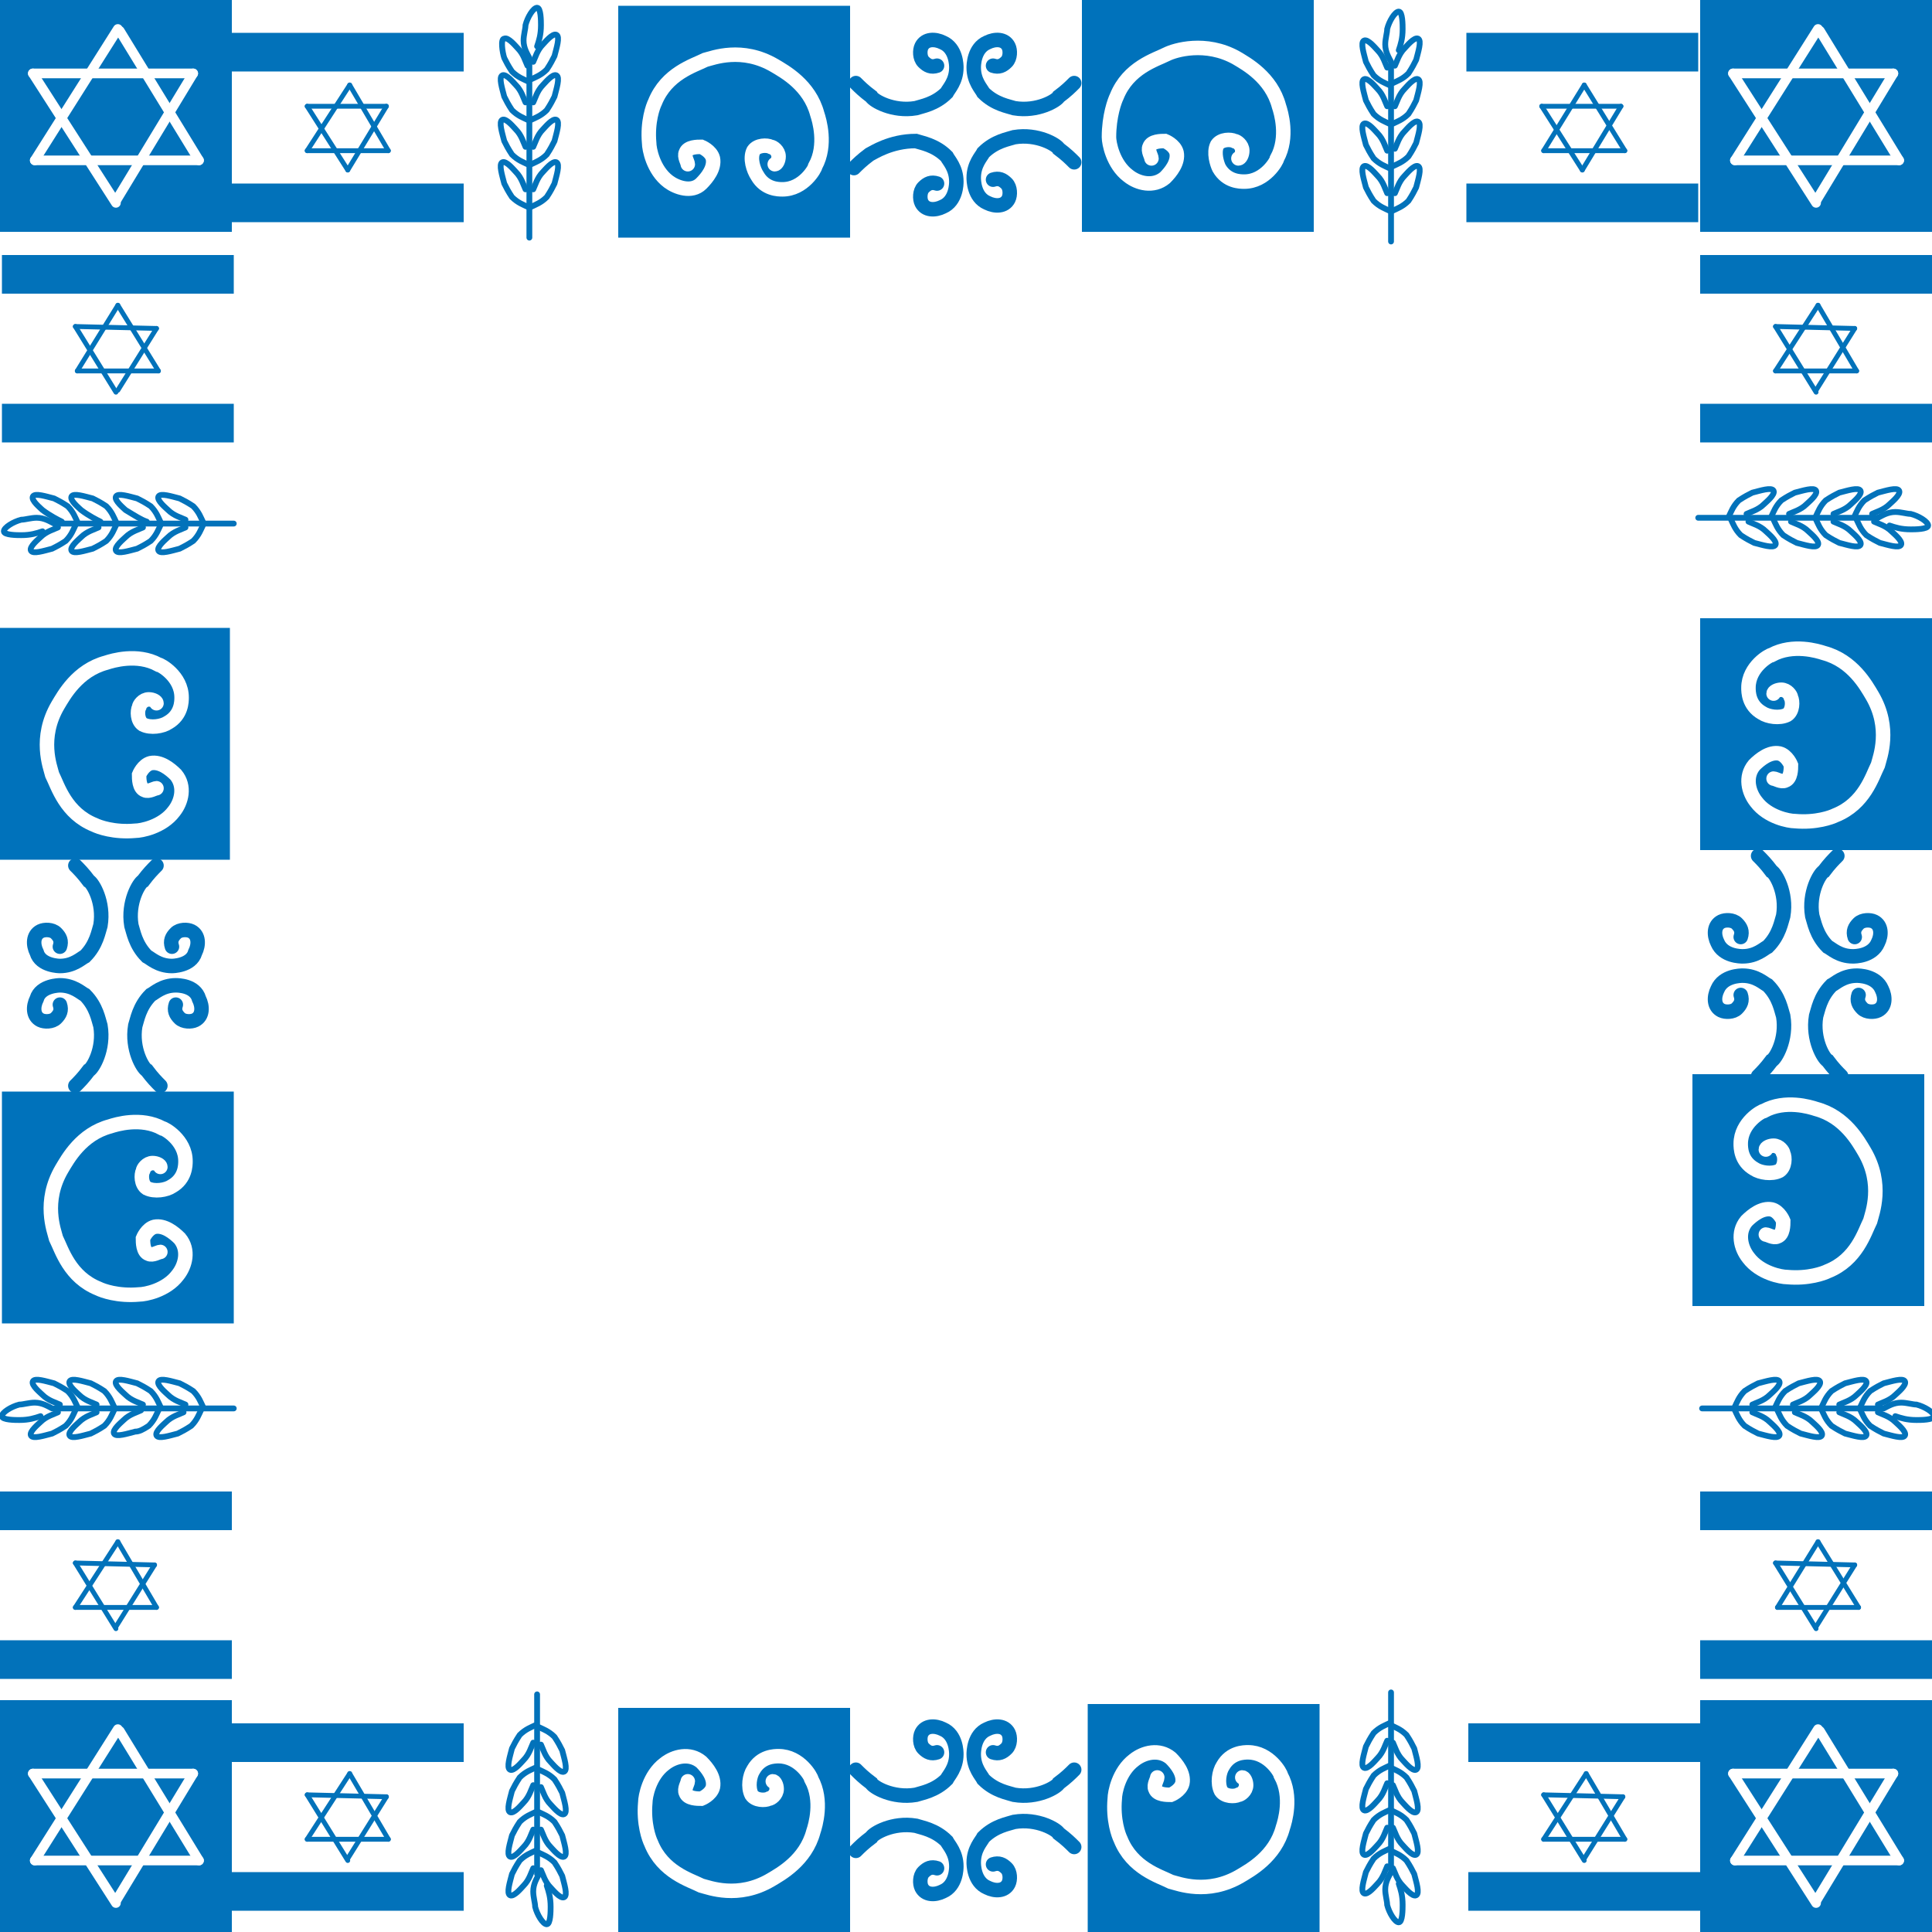 <?xml version="1.0" encoding="utf-8"?>
<!-- Generator: Adobe Illustrator 25.2.3, SVG Export Plug-In . SVG Version: 6.00 Build 0)  -->
<svg version="1.1" xmlns="http://www.w3.org/2000/svg" xmlns:xlink="http://www.w3.org/1999/xlink" x="0px" y="0px"
	 viewBox="0 0 100 100" style="enable-background:new 0 0 100 100;" xml:space="preserve">
<style type="text/css">
	.st0{fill:#FFFFFF;}
	.st1{fill:#0272BA;}
	.st2{fill:#FFFFFF;stroke:#FFFFFF;stroke-width:0.5;stroke-linecap:round;stroke-miterlimit:10;}
	.st3{fill:none;stroke:#0272BA;stroke-width:0.25;stroke-linecap:round;stroke-miterlimit:10;}
	.st4{fill:none;stroke:#0272BA;stroke-width:0.3;stroke-linecap:round;stroke-miterlimit:10;}
	.st5{fill:#0072BB;}
	.st6{fill:none;stroke:#FFFFFF;stroke-width:0.75;stroke-linecap:round;stroke-miterlimit:10;}
	.st7{fill:none;stroke:#0072BB;stroke-width:0.75;stroke-linecap:round;stroke-miterlimit:10;}
</style>
<g id="Layer_2">
	<rect class="st0" width="100" height="100"/>
</g>
<g id="Laag_1">
	<g>
		<rect y="88" class="st1" width="12" height="12"/>
		<g>
			<line class="st2" x1="6.2" y1="89.6" x2="10.3" y2="96.3"/>
			<line class="st2" x1="1.8" y1="96.3" x2="6.1" y2="89.5"/>
			<line class="st2" x1="1.8" y1="96.3" x2="10.3" y2="96.3"/>
			<line class="st2" x1="6" y1="98.4" x2="10" y2="91.8"/>
			<line class="st2" x1="1.7" y1="91.8" x2="6" y2="98.5"/>
			<line class="st2" x1="1.7" y1="91.8" x2="10" y2="91.8"/>
		</g>
	</g>
	<g>
		<rect x="88" class="st1" width="12" height="12"/>
		<g>
			<line class="st2" x1="94.2" y1="1.6" x2="98.3" y2="8.3"/>
			<line class="st2" x1="89.8" y1="8.3" x2="94.1" y2="1.5"/>
			<line class="st2" x1="89.8" y1="8.3" x2="98.3" y2="8.3"/>
			<line class="st2" x1="94" y1="10.4" x2="98" y2="3.8"/>
			<line class="st2" x1="89.7" y1="3.8" x2="94" y2="10.5"/>
			<line class="st2" x1="89.7" y1="3.8" x2="98" y2="3.8"/>
		</g>
	</g>
	<g>
		<rect class="st1" width="12" height="12"/>
		<g>
			<line class="st2" x1="6.2" y1="1.6" x2="10.3" y2="8.3"/>
			<line class="st2" x1="1.8" y1="8.3" x2="6.1" y2="1.5"/>
			<line class="st2" x1="1.8" y1="8.3" x2="10.3" y2="8.3"/>
			<line class="st2" x1="6" y1="10.4" x2="10" y2="3.8"/>
			<line class="st2" x1="1.7" y1="3.8" x2="6" y2="10.5"/>
			<line class="st2" x1="1.7" y1="3.8" x2="10" y2="3.8"/>
		</g>
	</g>
	<g>
		<rect x="88" y="88" class="st1" width="12" height="12"/>
		<g>
			<line class="st2" x1="94.2" y1="89.6" x2="98.3" y2="96.3"/>
			<line class="st2" x1="89.8" y1="96.3" x2="94.1" y2="89.5"/>
			<line class="st2" x1="89.8" y1="96.3" x2="98.3" y2="96.3"/>
			<line class="st2" x1="94" y1="98.4" x2="98" y2="91.8"/>
			<line class="st2" x1="89.7" y1="91.8" x2="94" y2="98.5"/>
			<line class="st2" x1="89.7" y1="91.8" x2="98" y2="91.8"/>
		</g>
	</g>
	<g>
		<rect x="88" y="76" class="st0" width="12" height="12"/>
		<rect x="88" y="84.9" class="st1" width="12" height="2"/>
		<rect x="88" y="77.2" class="st1" width="12" height="2"/>
		<g>
			<line class="st3" x1="94.1" y1="79.8" x2="96.2" y2="83.2"/>
			<line class="st3" x1="92" y1="83.2" x2="94.1" y2="79.8"/>
			<line class="st3" x1="92" y1="83.2" x2="96.2" y2="83.2"/>
			<line class="st3" x1="94" y1="84.2" x2="96" y2="81"/>
			<line class="st3" x1="91.9" y1="80.9" x2="94" y2="84.3"/>
			<line class="st3" x1="91.9" y1="80.9" x2="96" y2="81"/>
		</g>
	</g>
	<g>
		<rect x="76" y="88" class="st0" width="12" height="12"/>
		<rect x="76" y="96.9" class="st1" width="12" height="2"/>
		<rect x="76" y="89.2" class="st1" width="12" height="2"/>
		<g>
			<line class="st3" x1="82.1" y1="91.8" x2="84.1" y2="95.2"/>
			<line class="st3" x1="79.9" y1="95.2" x2="82.1" y2="91.8"/>
			<line class="st3" x1="79.9" y1="95.2" x2="84.1" y2="95.2"/>
			<line class="st3" x1="82" y1="96.2" x2="84" y2="93"/>
			<line class="st3" x1="79.9" y1="92.9" x2="82" y2="96.3"/>
			<line class="st3" x1="79.9" y1="92.9" x2="84" y2="93"/>
		</g>
	</g>
	<g>
		<rect x="12" y="88" class="st0" width="12" height="12"/>
		<rect x="12" y="96.9" class="st1" width="12" height="2"/>
		<rect x="12" y="89.2" class="st1" width="12" height="2"/>
		<g>
			<line class="st3" x1="18.1" y1="91.8" x2="20.1" y2="95.2"/>
			<line class="st3" x1="15.9" y1="95.2" x2="18.1" y2="91.8"/>
			<line class="st3" x1="15.9" y1="95.2" x2="20.1" y2="95.2"/>
			<line class="st3" x1="18" y1="96.2" x2="20" y2="93"/>
			<line class="st3" x1="15.9" y1="92.9" x2="18" y2="96.3"/>
			<line class="st3" x1="15.9" y1="92.9" x2="20" y2="93"/>
		</g>
	</g>
	<g>
		<rect y="76" class="st0" width="12" height="12"/>
		<rect y="84.9" class="st1" width="12" height="2"/>
		<rect y="77.2" class="st1" width="12" height="2"/>
		<g>
			<line class="st3" x1="6.1" y1="79.8" x2="8.1" y2="83.2"/>
			<line class="st3" x1="3.9" y1="83.2" x2="6.1" y2="79.8"/>
			<line class="st3" x1="3.9" y1="83.2" x2="8.1" y2="83.2"/>
			<line class="st3" x1="6" y1="84.2" x2="8" y2="81"/>
			<line class="st3" x1="3.9" y1="80.9" x2="6" y2="84.3"/>
			<line class="st3" x1="3.9" y1="80.9" x2="8" y2="81"/>
		</g>
	</g>
	<g>
		<rect x="0.1" y="12" class="st0" width="12" height="12"/>
		<rect x="0.1" y="20.9" class="st1" width="12" height="2"/>
		<rect x="0.1" y="13.2" class="st1" width="12" height="2"/>
		<g>
			<line class="st3" x1="6.1" y1="15.8" x2="8.2" y2="19.2"/>
			<line class="st3" x1="4" y1="19.2" x2="6.1" y2="15.8"/>
			<line class="st3" x1="4" y1="19.2" x2="8.2" y2="19.2"/>
			<line class="st3" x1="6.1" y1="20.2" x2="8.1" y2="17"/>
			<line class="st3" x1="3.9" y1="16.9" x2="6" y2="20.3"/>
			<line class="st3" x1="3.9" y1="16.9" x2="8.1" y2="17"/>
		</g>
	</g>
	<g>
		<rect x="88" y="12" class="st0" width="12" height="12"/>
		<rect x="88" y="20.9" class="st1" width="12" height="2"/>
		<rect x="88" y="13.2" class="st1" width="12" height="2"/>
		<g>
			<line class="st3" x1="94.1" y1="15.8" x2="96.1" y2="19.2"/>
			<line class="st3" x1="91.9" y1="19.2" x2="94.1" y2="15.8"/>
			<line class="st3" x1="91.9" y1="19.2" x2="96.1" y2="19.2"/>
			<line class="st3" x1="94" y1="20.2" x2="96" y2="17"/>
			<line class="st3" x1="91.9" y1="16.9" x2="94" y2="20.3"/>
			<line class="st3" x1="91.9" y1="16.9" x2="96" y2="17"/>
		</g>
	</g>
	<g>
		<rect x="12" y="0.6" class="st0" width="12" height="12"/>
		<rect x="12" y="9.5" class="st1" width="12" height="2"/>
		<rect x="12" y="1.7" class="st1" width="12" height="2"/>
		<g>
			<line class="st3" x1="18.1" y1="4.4" x2="20.1" y2="7.8"/>
			<line class="st3" x1="15.9" y1="7.8" x2="18.1" y2="4.4"/>
			<line class="st3" x1="15.9" y1="7.8" x2="20.1" y2="7.8"/>
			<line class="st3" x1="18" y1="8.8" x2="20" y2="5.5"/>
			<line class="st3" x1="15.9" y1="5.5" x2="18" y2="8.8"/>
			<line class="st3" x1="15.9" y1="5.5" x2="20" y2="5.5"/>
		</g>
	</g>
	<g>
		<rect x="75.9" y="0.6" class="st0" width="12" height="12"/>
		<rect x="75.9" y="9.5" class="st1" width="12" height="2"/>
		<rect x="75.9" y="1.7" class="st1" width="12" height="2"/>
		<g>
			<line class="st3" x1="82" y1="4.4" x2="84.1" y2="7.8"/>
			<line class="st3" x1="79.9" y1="7.8" x2="82" y2="4.4"/>
			<line class="st3" x1="79.9" y1="7.8" x2="84.1" y2="7.8"/>
			<line class="st3" x1="81.9" y1="8.8" x2="83.9" y2="5.5"/>
			<line class="st3" x1="79.8" y1="5.5" x2="81.9" y2="8.8"/>
			<line class="st3" x1="79.8" y1="5.5" x2="83.9" y2="5.5"/>
		</g>
	</g>
	<g>
		<line class="st4" x1="12.1" y1="27.1" x2="2.9" y2="27.1"/>
		<path class="st4" d="M6,27c-0.1-0.2-0.2-0.5-0.5-0.8C5.2,26,5,25.9,4.8,25.8c-0.4-0.1-1-0.3-1.1-0.1c-0.1,0.2,0.4,0.6,0.5,0.7
			C4.6,26.7,5,26.9,5.2,27"/>
		<path class="st4" d="M8.3,27c-0.1-0.2-0.2-0.5-0.5-0.8c-0.3-0.2-0.5-0.3-0.7-0.4c-0.4-0.1-1-0.3-1.1-0.1c-0.1,0.2,0.4,0.6,0.5,0.7
			C7,26.7,7.3,26.9,7.6,27"/>
		<path class="st4" d="M10.5,27c-0.1-0.2-0.2-0.5-0.5-0.8c-0.3-0.2-0.5-0.3-0.7-0.4c-0.4-0.1-1-0.3-1.1-0.1
			c-0.1,0.2,0.4,0.6,0.5,0.7c0.3,0.3,0.7,0.4,0.9,0.5"/>
		<path class="st4" d="M4,27c-0.1-0.2-0.2-0.5-0.5-0.8C3.2,26,3,25.9,2.8,25.8c-0.4-0.1-1-0.3-1.1-0.1c-0.1,0.2,0.4,0.6,0.5,0.7
			C2.6,26.7,3,26.9,3.2,27"/>
		<path class="st4" d="M10.5,27.2c-0.1,0.2-0.2,0.5-0.5,0.8c-0.3,0.2-0.5,0.3-0.7,0.4c-0.4,0.1-1,0.3-1.1,0.1
			c-0.1-0.2,0.4-0.6,0.5-0.7c0.3-0.3,0.7-0.4,0.9-0.5"/>
		<path class="st4" d="M8.3,27.2c-0.1,0.2-0.2,0.5-0.5,0.8c-0.3,0.2-0.5,0.3-0.7,0.4c-0.4,0.1-1,0.3-1.1,0.1
			c-0.1-0.2,0.4-0.6,0.5-0.7c0.3-0.3,0.7-0.4,0.9-0.5"/>
		<path class="st4" d="M6,27.2c-0.1,0.2-0.2,0.5-0.5,0.8c-0.3,0.2-0.5,0.3-0.7,0.4c-0.4,0.1-1,0.3-1.1,0.1c-0.1-0.2,0.4-0.6,0.5-0.7
			c0.3-0.3,0.7-0.4,0.9-0.5"/>
		<path class="st4" d="M3.9,27.2c-0.1,0.2-0.2,0.5-0.5,0.8c-0.3,0.2-0.5,0.3-0.7,0.4c-0.4,0.1-1,0.3-1.1,0.1
			c-0.1-0.2,0.4-0.6,0.5-0.7c0.3-0.3,0.7-0.4,0.9-0.5"/>
		<path class="st4" d="M2.8,27.1c-0.2-0.1-0.5-0.3-0.9-0.3c-0.3,0-0.6,0.1-0.8,0.1c-0.4,0.1-0.9,0.4-0.9,0.6c0,0.2,0.7,0.2,0.9,0.2
			c0.5,0,0.8-0.1,1.1-0.2"/>
	</g>
	<g>
		<line class="st4" x1="27.4" y1="12.3" x2="27.4" y2="3.1"/>
		<path class="st4" d="M27.3,6.2c-0.2-0.1-0.5-0.2-0.8-0.5c-0.2-0.3-0.3-0.5-0.4-0.7c-0.1-0.4-0.3-1-0.1-1.1
			c0.2-0.1,0.6,0.4,0.7,0.5c0.3,0.3,0.4,0.7,0.5,0.9"/>
		<path class="st4" d="M27.3,8.5c-0.2-0.1-0.5-0.2-0.8-0.5c-0.2-0.3-0.3-0.5-0.4-0.7c-0.1-0.4-0.3-1-0.1-1.1
			c0.2-0.1,0.6,0.4,0.7,0.5c0.3,0.3,0.4,0.7,0.5,0.9"/>
		<path class="st4" d="M27.3,10.7c-0.2-0.1-0.5-0.2-0.8-0.5c-0.2-0.3-0.3-0.5-0.4-0.7c-0.1-0.4-0.3-1-0.1-1.1
			c0.2-0.1,0.6,0.4,0.7,0.5c0.3,0.3,0.4,0.7,0.5,0.9"/>
		<path class="st4" d="M27.3,4.2c-0.2-0.1-0.5-0.2-0.8-0.5c-0.2-0.3-0.3-0.5-0.4-0.7C26,2.7,25.9,2,26.1,2c0.2-0.1,0.6,0.4,0.7,0.5
			c0.3,0.3,0.4,0.7,0.5,0.9"/>
		<path class="st4" d="M27.5,10.7c0.2-0.1,0.5-0.2,0.8-0.5c0.2-0.3,0.3-0.5,0.4-0.7c0.1-0.4,0.3-1,0.1-1.1c-0.2-0.1-0.6,0.4-0.7,0.5
			c-0.3,0.3-0.4,0.7-0.5,0.9"/>
		<path class="st4" d="M27.5,8.5C27.7,8.4,28,8.3,28.3,8c0.2-0.3,0.3-0.5,0.4-0.7c0.1-0.4,0.3-1,0.1-1.1c-0.2-0.1-0.6,0.4-0.7,0.5
			c-0.3,0.3-0.4,0.7-0.5,0.9"/>
		<path class="st4" d="M27.5,6.2C27.7,6.1,28,6,28.3,5.7c0.2-0.3,0.3-0.5,0.4-0.7c0.1-0.4,0.3-1,0.1-1.1c-0.2-0.1-0.6,0.4-0.7,0.5
			c-0.3,0.3-0.4,0.7-0.5,0.9"/>
		<path class="st4" d="M27.5,4.1c0.2-0.1,0.5-0.2,0.8-0.5c0.2-0.3,0.3-0.5,0.4-0.7c0.1-0.4,0.3-1,0.1-1.1c-0.2-0.1-0.6,0.4-0.7,0.5
			c-0.3,0.3-0.4,0.7-0.5,0.9"/>
		<path class="st4" d="M27.4,3c-0.1-0.2-0.3-0.5-0.3-0.9c0-0.3,0.1-0.6,0.1-0.8c0.1-0.4,0.4-0.9,0.6-0.9c0.2,0,0.2,0.7,0.2,0.9
			c0,0.5-0.1,0.8-0.2,1.1"/>
	</g>
	<g>
		<line class="st4" x1="27.8" y1="87.7" x2="27.8" y2="97"/>
		<path class="st4" d="M27.7,93.8c-0.2,0.1-0.5,0.2-0.8,0.5c-0.2,0.3-0.3,0.5-0.4,0.7c-0.1,0.4-0.3,1-0.1,1.1
			c0.2,0.1,0.6-0.4,0.7-0.5c0.3-0.3,0.4-0.7,0.5-0.9"/>
		<path class="st4" d="M27.7,91.5c-0.2,0.1-0.5,0.2-0.8,0.5c-0.2,0.3-0.3,0.5-0.4,0.7c-0.1,0.4-0.3,1-0.1,1.1
			c0.2,0.1,0.6-0.4,0.7-0.5c0.3-0.3,0.4-0.7,0.5-0.9"/>
		<path class="st4" d="M27.7,89.3c-0.2,0.1-0.5,0.2-0.8,0.5c-0.2,0.3-0.3,0.5-0.4,0.7c-0.1,0.4-0.3,1-0.1,1.1
			c0.2,0.1,0.6-0.4,0.7-0.5c0.3-0.3,0.4-0.7,0.5-0.9"/>
		<path class="st4" d="M27.7,95.8c-0.2,0.1-0.5,0.2-0.8,0.5c-0.2,0.3-0.3,0.5-0.4,0.7c-0.1,0.4-0.3,1-0.1,1.1
			c0.2,0.1,0.6-0.4,0.7-0.5c0.3-0.3,0.4-0.7,0.5-0.9"/>
		<path class="st4" d="M27.9,89.4c0.2,0.1,0.5,0.2,0.8,0.5c0.2,0.3,0.3,0.5,0.4,0.7c0.1,0.4,0.3,1,0.1,1.1c-0.2,0.1-0.6-0.4-0.7-0.5
			c-0.3-0.3-0.4-0.7-0.5-0.9"/>
		<path class="st4" d="M27.9,91.6c0.2,0.1,0.5,0.2,0.8,0.5c0.2,0.3,0.3,0.5,0.4,0.7c0.1,0.4,0.3,1,0.1,1.1c-0.2,0.1-0.6-0.4-0.7-0.5
			c-0.3-0.3-0.4-0.7-0.5-0.9"/>
		<path class="st4" d="M27.9,93.8c0.2,0.1,0.5,0.2,0.8,0.5c0.2,0.3,0.3,0.5,0.4,0.7c0.1,0.4,0.3,1,0.1,1.1c-0.2,0.1-0.6-0.4-0.7-0.5
			c-0.3-0.3-0.4-0.7-0.5-0.9"/>
		<path class="st4" d="M27.9,95.9c0.2,0.1,0.5,0.2,0.8,0.5c0.2,0.3,0.3,0.5,0.4,0.7c0.1,0.4,0.3,1,0.1,1.1c-0.2,0.1-0.6-0.4-0.7-0.5
			c-0.3-0.3-0.4-0.7-0.5-0.9"/>
		<path class="st4" d="M27.9,97c-0.1,0.2-0.3,0.5-0.3,0.9c0,0.3,0.1,0.6,0.1,0.8c0.1,0.4,0.4,0.9,0.6,0.9c0.2,0,0.2-0.7,0.2-0.9
			c0-0.5-0.1-0.8-0.2-1.1"/>
	</g>
	<g>
		<line class="st4" x1="72" y1="87.6" x2="72" y2="96.8"/>
		<path class="st4" d="M71.9,93.7c-0.2,0.1-0.5,0.2-0.8,0.5c-0.2,0.3-0.3,0.5-0.4,0.7c-0.1,0.4-0.3,1-0.1,1.1
			c0.2,0.1,0.6-0.4,0.7-0.5c0.3-0.3,0.4-0.7,0.5-0.9"/>
		<path class="st4" d="M71.9,91.4c-0.2,0.1-0.5,0.2-0.8,0.5c-0.2,0.3-0.3,0.5-0.4,0.7c-0.1,0.4-0.3,1-0.1,1.1
			c0.2,0.1,0.6-0.4,0.7-0.5c0.3-0.3,0.4-0.7,0.5-0.9"/>
		<path class="st4" d="M71.9,89.2c-0.2,0.1-0.5,0.2-0.8,0.5c-0.2,0.3-0.3,0.5-0.4,0.7c-0.1,0.4-0.3,1-0.1,1.1
			c0.2,0.1,0.6-0.4,0.7-0.5c0.3-0.3,0.4-0.7,0.5-0.9"/>
		<path class="st4" d="M71.9,95.7c-0.2,0.1-0.5,0.2-0.8,0.5c-0.2,0.3-0.3,0.5-0.4,0.7c-0.1,0.4-0.3,1-0.1,1.1
			c0.2,0.1,0.6-0.4,0.7-0.5c0.3-0.3,0.4-0.7,0.5-0.9"/>
		<path class="st4" d="M72,89.3c0.2,0.1,0.5,0.2,0.8,0.5c0.2,0.3,0.3,0.5,0.4,0.7c0.1,0.4,0.3,1,0.1,1.1c-0.2,0.1-0.6-0.4-0.7-0.5
			c-0.3-0.3-0.4-0.7-0.5-0.9"/>
		<path class="st4" d="M72,91.5c0.2,0.1,0.5,0.2,0.8,0.5c0.2,0.3,0.3,0.5,0.4,0.7c0.1,0.4,0.3,1,0.1,1.1c-0.2,0.1-0.6-0.4-0.7-0.5
			c-0.3-0.3-0.4-0.7-0.5-0.9"/>
		<path class="st4" d="M72,93.7c0.2,0.1,0.5,0.2,0.8,0.5c0.2,0.3,0.3,0.5,0.4,0.7c0.1,0.4,0.3,1,0.1,1.1c-0.2,0.1-0.6-0.4-0.7-0.5
			c-0.3-0.3-0.4-0.7-0.5-0.9"/>
		<path class="st4" d="M72,95.8c0.2,0.1,0.5,0.2,0.8,0.5c0.2,0.3,0.3,0.5,0.4,0.7c0.1,0.4,0.3,1,0.1,1.1c-0.2,0.1-0.6-0.4-0.7-0.5
			c-0.3-0.3-0.4-0.7-0.5-0.9"/>
		<path class="st4" d="M72,96.9c-0.1,0.2-0.3,0.5-0.3,0.9c0,0.3,0.1,0.6,0.1,0.8c0.1,0.4,0.4,0.9,0.6,0.9c0.2,0,0.2-0.7,0.2-0.9
			c0-0.5-0.1-0.8-0.2-1.1"/>
	</g>
	<g>
		<line class="st4" x1="72" y1="12.5" x2="72" y2="3.3"/>
		<path class="st4" d="M71.9,6.4c-0.2-0.1-0.5-0.2-0.8-0.5c-0.2-0.3-0.3-0.5-0.4-0.7c-0.1-0.4-0.3-1-0.1-1.1
			c0.2-0.1,0.6,0.4,0.7,0.5c0.3,0.3,0.4,0.7,0.5,0.9"/>
		<path class="st4" d="M71.9,8.7c-0.2-0.1-0.5-0.2-0.8-0.5c-0.2-0.3-0.3-0.5-0.4-0.7c-0.1-0.4-0.3-1-0.1-1.1
			c0.2-0.1,0.6,0.4,0.7,0.5c0.3,0.3,0.4,0.7,0.5,0.9"/>
		<path class="st4" d="M71.9,10.9c-0.2-0.1-0.5-0.2-0.8-0.5c-0.2-0.3-0.3-0.5-0.4-0.7c-0.1-0.4-0.3-1-0.1-1.1
			c0.2-0.1,0.6,0.4,0.7,0.5c0.3,0.3,0.4,0.7,0.5,0.9"/>
		<path class="st4" d="M71.9,4.4c-0.2-0.1-0.5-0.2-0.8-0.5c-0.2-0.3-0.3-0.5-0.4-0.7c-0.1-0.4-0.3-1-0.1-1.1
			c0.2-0.1,0.6,0.4,0.7,0.5c0.3,0.3,0.4,0.7,0.5,0.9"/>
		<path class="st4" d="M72.1,10.9c0.2-0.1,0.5-0.2,0.8-0.5c0.2-0.3,0.3-0.5,0.4-0.7c0.1-0.4,0.3-1,0.1-1.1c-0.2-0.1-0.6,0.4-0.7,0.5
			c-0.3,0.3-0.4,0.7-0.5,0.9"/>
		<path class="st4" d="M72.1,8.6c0.2-0.1,0.5-0.2,0.8-0.5c0.2-0.3,0.3-0.5,0.4-0.7c0.1-0.4,0.3-1,0.1-1.1c-0.2-0.1-0.6,0.4-0.7,0.5
			c-0.3,0.3-0.4,0.7-0.5,0.9"/>
		<path class="st4" d="M72.1,6.4c0.2-0.1,0.5-0.2,0.8-0.5c0.2-0.3,0.3-0.5,0.4-0.7c0.1-0.4,0.3-1,0.1-1.1c-0.2-0.1-0.6,0.4-0.7,0.5
			c-0.3,0.3-0.4,0.7-0.5,0.9"/>
		<path class="st4" d="M72.1,4.3c0.2-0.1,0.5-0.2,0.8-0.5c0.2-0.3,0.3-0.5,0.4-0.7c0.1-0.4,0.3-1,0.1-1.1c-0.2-0.1-0.6,0.4-0.7,0.5
			c-0.3,0.3-0.4,0.7-0.5,0.9"/>
		<path class="st4" d="M72,3.2c-0.1-0.2-0.3-0.5-0.3-0.9c0-0.3,0.1-0.6,0.1-0.8c0.1-0.4,0.4-0.9,0.6-0.9c0.2,0,0.2,0.7,0.2,0.9
			c0,0.5-0.1,0.8-0.2,1.1"/>
	</g>
	<g>
		<line class="st4" x1="12.1" y1="72.9" x2="2.8" y2="72.9"/>
		<path class="st4" d="M5.9,72.8c-0.1-0.2-0.2-0.5-0.5-0.8c-0.3-0.2-0.5-0.3-0.7-0.4c-0.4-0.1-1-0.3-1.1-0.1
			c-0.1,0.2,0.4,0.6,0.5,0.7c0.3,0.3,0.7,0.4,0.9,0.5"/>
		<path class="st4" d="M8.3,72.8c-0.1-0.2-0.2-0.5-0.5-0.8c-0.3-0.2-0.5-0.3-0.7-0.4c-0.4-0.1-1-0.3-1.1-0.1
			c-0.1,0.2,0.4,0.6,0.5,0.7c0.3,0.3,0.7,0.4,0.9,0.5"/>
		<path class="st4" d="M10.5,72.8c-0.1-0.2-0.2-0.5-0.5-0.8c-0.3-0.2-0.5-0.3-0.7-0.4c-0.4-0.1-1-0.3-1.1-0.1
			c-0.1,0.2,0.4,0.6,0.5,0.7c0.3,0.3,0.7,0.4,0.9,0.5"/>
		<path class="st4" d="M4,72.8c-0.1-0.2-0.2-0.5-0.5-0.8c-0.3-0.2-0.5-0.3-0.7-0.4c-0.4-0.1-1-0.3-1.1-0.1c-0.1,0.2,0.4,0.6,0.5,0.7
			c0.3,0.3,0.7,0.4,0.9,0.5"/>
		<path class="st4" d="M10.4,73c-0.1,0.2-0.2,0.5-0.5,0.8c-0.3,0.2-0.5,0.3-0.7,0.4c-0.4,0.1-1,0.3-1.1,0.1
			c-0.1-0.2,0.4-0.6,0.5-0.7c0.3-0.3,0.7-0.4,0.9-0.5"/>
		<path class="st4" d="M8.2,73c-0.1,0.2-0.2,0.5-0.5,0.8C7.4,74,7.2,74.1,7,74.1c-0.4,0.1-1,0.3-1.1,0.1c-0.1-0.2,0.4-0.6,0.5-0.7
			c0.3-0.3,0.7-0.4,0.9-0.5"/>
		<path class="st4" d="M5.9,73c-0.1,0.2-0.2,0.5-0.5,0.8c-0.3,0.2-0.5,0.3-0.7,0.4c-0.4,0.1-1,0.3-1.1,0.1c-0.1-0.2,0.4-0.6,0.5-0.7
			c0.3-0.3,0.7-0.4,0.9-0.5"/>
		<path class="st4" d="M3.9,73c-0.1,0.2-0.2,0.5-0.5,0.8c-0.3,0.2-0.5,0.3-0.7,0.4c-0.4,0.1-1,0.3-1.1,0.1c-0.1-0.2,0.4-0.6,0.5-0.7
			c0.3-0.3,0.7-0.4,0.9-0.5"/>
		<path class="st4" d="M2.7,72.9c-0.2-0.1-0.5-0.3-0.9-0.3c-0.3,0-0.6,0.1-0.8,0.1c-0.4,0.1-0.9,0.4-0.9,0.6c0,0.2,0.7,0.2,0.9,0.2
			c0.5,0,0.8-0.1,1.1-0.2"/>
	</g>
	<g>
		<line class="st4" x1="87.9" y1="26.8" x2="97.2" y2="26.8"/>
		<path class="st4" d="M94,26.7c0.1-0.2,0.2-0.5,0.5-0.8c0.3-0.2,0.5-0.3,0.7-0.4c0.4-0.1,1-0.3,1.1-0.1c0.1,0.2-0.4,0.6-0.5,0.7
			c-0.3,0.3-0.7,0.4-0.9,0.5"/>
		<path class="st4" d="M91.7,26.7c0.1-0.2,0.2-0.5,0.5-0.8c0.3-0.2,0.5-0.3,0.7-0.4c0.4-0.1,1-0.3,1.1-0.1c0.1,0.2-0.4,0.6-0.5,0.7
			c-0.3,0.3-0.7,0.4-0.9,0.5"/>
		<path class="st4" d="M89.5,26.7c0.1-0.2,0.2-0.5,0.5-0.8c0.3-0.2,0.5-0.3,0.7-0.4c0.4-0.1,1-0.3,1.1-0.1c0.1,0.2-0.4,0.6-0.5,0.7
			c-0.3,0.3-0.7,0.4-0.9,0.5"/>
		<path class="st4" d="M96,26.7c0.1-0.2,0.2-0.5,0.5-0.8c0.3-0.2,0.5-0.3,0.7-0.4c0.4-0.1,1-0.3,1.1-0.1c0.1,0.2-0.4,0.6-0.5,0.7
			c-0.3,0.3-0.7,0.4-0.9,0.5"/>
		<path class="st4" d="M89.6,26.9c0.1,0.2,0.2,0.5,0.5,0.8c0.3,0.2,0.5,0.3,0.7,0.4c0.4,0.1,1,0.3,1.1,0.1c0.1-0.2-0.4-0.6-0.5-0.7
			c-0.3-0.3-0.7-0.4-0.9-0.5"/>
		<path class="st4" d="M91.8,26.9c0.1,0.2,0.2,0.5,0.5,0.8c0.3,0.2,0.5,0.3,0.7,0.4c0.4,0.1,1,0.3,1.1,0.1c0.1-0.2-0.4-0.6-0.5-0.7
			c-0.3-0.3-0.7-0.4-0.9-0.5"/>
		<path class="st4" d="M94,26.9c0.1,0.2,0.2,0.5,0.5,0.8c0.3,0.2,0.5,0.3,0.7,0.4c0.4,0.1,1,0.3,1.1,0.1c0.1-0.2-0.4-0.6-0.5-0.7
			c-0.3-0.3-0.7-0.4-0.9-0.5"/>
		<path class="st4" d="M96.1,26.9c0.1,0.2,0.2,0.5,0.5,0.8c0.3,0.2,0.5,0.3,0.7,0.4c0.4,0.1,1,0.3,1.1,0.1c0.1-0.2-0.4-0.6-0.5-0.7
			c-0.3-0.3-0.7-0.4-0.9-0.5"/>
		<path class="st4" d="M97.2,26.8c0.2-0.1,0.5-0.3,0.9-0.3c0.3,0,0.6,0.1,0.8,0.1c0.4,0.1,0.9,0.4,0.9,0.6c0,0.2-0.7,0.2-0.9,0.2
			c-0.5,0-0.8-0.1-1.1-0.2"/>
	</g>
	<g>
		<line class="st4" x1="88.1" y1="72.9" x2="97.4" y2="72.9"/>
		<path class="st4" d="M94.3,72.8c0.1-0.2,0.2-0.5,0.5-0.8c0.3-0.2,0.5-0.3,0.7-0.4c0.4-0.1,1-0.3,1.1-0.1c0.1,0.2-0.4,0.6-0.5,0.7
			c-0.3,0.3-0.7,0.4-0.9,0.5"/>
		<path class="st4" d="M91.9,72.8c0.1-0.2,0.2-0.5,0.5-0.8c0.3-0.2,0.5-0.3,0.7-0.4c0.4-0.1,1-0.3,1.1-0.1c0.1,0.2-0.4,0.6-0.5,0.7
			c-0.3,0.3-0.7,0.4-0.9,0.5"/>
		<path class="st4" d="M89.8,72.8c0.1-0.2,0.2-0.5,0.5-0.8c0.3-0.2,0.5-0.3,0.7-0.4c0.4-0.1,1-0.3,1.1-0.1c0.1,0.2-0.4,0.6-0.5,0.7
			c-0.3,0.3-0.7,0.4-0.9,0.5"/>
		<path class="st4" d="M96.3,72.8c0.1-0.2,0.2-0.5,0.5-0.8c0.3-0.2,0.5-0.3,0.7-0.4c0.4-0.1,1-0.3,1.1-0.1c0.1,0.2-0.4,0.6-0.5,0.7
			c-0.3,0.3-0.7,0.4-0.9,0.5"/>
		<path class="st4" d="M89.8,73c0.1,0.2,0.2,0.5,0.5,0.8c0.3,0.2,0.5,0.3,0.7,0.4c0.4,0.1,1,0.3,1.1,0.1c0.1-0.2-0.4-0.6-0.5-0.7
			c-0.3-0.3-0.7-0.4-0.9-0.5"/>
		<path class="st4" d="M92,73c0.1,0.2,0.2,0.5,0.5,0.8c0.3,0.2,0.5,0.3,0.7,0.4c0.4,0.1,1,0.3,1.1,0.1c0.1-0.2-0.4-0.6-0.5-0.7
			c-0.3-0.3-0.7-0.4-0.9-0.5"/>
		<path class="st4" d="M94.3,73c0.1,0.2,0.2,0.5,0.5,0.8c0.3,0.2,0.5,0.3,0.7,0.4c0.4,0.1,1,0.3,1.1,0.1c0.1-0.2-0.4-0.6-0.5-0.7
			c-0.3-0.3-0.7-0.4-0.9-0.5"/>
		<path class="st4" d="M96.3,73c0.1,0.2,0.2,0.5,0.5,0.8c0.3,0.2,0.5,0.3,0.7,0.4c0.4,0.1,1,0.3,1.1,0.1c0.1-0.2-0.4-0.6-0.5-0.7
			c-0.3-0.3-0.7-0.4-0.9-0.5"/>
		<path class="st4" d="M97.5,72.9c0.2-0.1,0.5-0.3,0.9-0.3c0.3,0,0.6,0.1,0.8,0.1c0.4,0.1,0.9,0.4,0.9,0.6c0,0.2-0.7,0.2-0.9,0.2
			c-0.5,0-0.8-0.1-1.1-0.2"/>
	</g>
	<g>
		<rect x="32" y="0.3" class="st5" width="12" height="12"/>
		<path class="st6" d="M35.6,8.5c0-0.1-0.2-0.4-0.1-0.6c0.1-0.3,0.6-0.3,0.8-0.3c0,0,0.5,0.2,0.6,0.6c0.1,0.5-0.3,1-0.6,1.3
			C35.8,10,35,9.7,34.6,9.4c-0.8-0.6-1-1.7-1-2c-0.1-1.1,0.2-1.9,0.3-2.1c0.6-1.5,2-1.9,2.6-2.2c0.4-0.1,1.9-0.7,3.6,0.3
			c0.5,0.3,1.8,1,2.2,2.5c0.1,0.3,0.5,1.6-0.1,2.7c0,0.1-0.6,1.2-1.7,1.2c-0.2,0-0.9,0-1.3-0.7C39,8.8,38.8,8.2,39,7.8
			c0.2-0.3,0.7-0.3,0.9-0.2c0.1,0,0.4,0.2,0.4,0.5c0,0.2-0.1,0.4-0.2,0.4"/>
	</g>
	<g>
		<rect x="56" class="st5" width="12" height="12"/>
		<path class="st6" d="M59.6,8.2c0-0.1-0.2-0.4-0.1-0.6c0.1-0.3,0.6-0.3,0.8-0.3c0,0,0.5,0.2,0.6,0.6c0.1,0.5-0.3,1-0.6,1.3
			c-0.6,0.5-1.4,0.3-1.9-0.1c-0.8-0.6-1-1.7-1-2C57.4,6,57.7,5.2,57.8,5c0.6-1.5,2-1.9,2.6-2.2C60.8,2.6,62.4,2.1,64,3
			c0.5,0.3,1.8,1,2.2,2.5c0.1,0.3,0.5,1.6-0.1,2.7c0,0.1-0.6,1.2-1.7,1.2c-0.2,0-0.9,0-1.3-0.7C63,8.5,62.8,7.9,63,7.5
			c0.2-0.3,0.7-0.3,0.9-0.2c0.1,0,0.4,0.2,0.4,0.5c0,0.2-0.1,0.4-0.2,0.4"/>
	</g>
	<g>
		<rect x="44" y="0.5" class="st0" width="12" height="12"/>
		<g>
			<g>
				<path class="st7" d="M51.4,9.3c0.3-0.1,0.5,0,0.7,0.2c0.2,0.2,0.2,0.6,0.1,0.8c-0.2,0.4-0.7,0.4-1.1,0.2
					c-0.7-0.3-0.7-1.2-0.7-1.3c0-0.7,0.4-1.1,0.5-1.3c0.6-0.6,1.3-0.7,1.6-0.8c1.2-0.2,2.2,0.4,2.3,0.6c0.4,0.3,0.6,0.5,0.8,0.7"/>
				<path class="st7" d="M48.5,9.5c-0.3-0.1-0.5,0-0.7,0.2c-0.2,0.2-0.2,0.6-0.1,0.8c0.2,0.4,0.7,0.4,1.1,0.2
					c0.7-0.3,0.7-1.2,0.7-1.3c0-0.7-0.4-1.1-0.5-1.3c-0.6-0.6-1.3-0.7-1.6-0.8C46.1,7.3,45.2,7.9,45,8c-0.4,0.3-0.6,0.5-0.8,0.7"/>
				<path class="st7" d="M51.4,3.4c0.3,0.1,0.5,0,0.7-0.2c0.2-0.2,0.2-0.6,0.1-0.8c-0.2-0.4-0.7-0.4-1.1-0.2
					c-0.7,0.3-0.7,1.2-0.7,1.3c0,0.7,0.4,1.1,0.5,1.3c0.6,0.6,1.3,0.7,1.6,0.8c1.2,0.2,2.2-0.4,2.3-0.6c0.4-0.3,0.6-0.5,0.8-0.7"/>
				<path class="st7" d="M48.5,3.4c-0.3,0.1-0.5,0-0.7-0.2c-0.2-0.2-0.2-0.6-0.1-0.8c0.2-0.4,0.7-0.4,1.1-0.2
					c0.7,0.3,0.7,1.2,0.7,1.3c0,0.7-0.4,1.1-0.5,1.3c-0.6,0.6-1.3,0.7-1.6,0.8c-1.2,0.2-2.2-0.4-2.3-0.6c-0.4-0.3-0.6-0.5-0.8-0.7"
					/>
			</g>
		</g>
	</g>
	<g>
		<rect x="44" y="87.7" class="st0" width="12" height="12"/>
		<g>
			<g>
				<path class="st7" d="M51.4,96.5c0.3-0.1,0.5,0,0.7,0.2c0.2,0.2,0.2,0.6,0.1,0.8c-0.2,0.4-0.7,0.4-1.1,0.2
					c-0.7-0.3-0.7-1.2-0.7-1.3c0-0.7,0.4-1.1,0.5-1.3c0.6-0.6,1.3-0.7,1.6-0.8c1.2-0.2,2.2,0.4,2.3,0.6c0.4,0.3,0.6,0.5,0.8,0.7"/>
				<path class="st7" d="M48.5,96.7c-0.3-0.1-0.5,0-0.7,0.2c-0.2,0.2-0.2,0.6-0.1,0.8c0.2,0.4,0.7,0.4,1.1,0.2
					c0.7-0.3,0.7-1.2,0.7-1.3c0-0.7-0.4-1.1-0.5-1.3c-0.6-0.6-1.3-0.7-1.6-0.8c-1.2-0.2-2.2,0.4-2.3,0.6c-0.4,0.3-0.6,0.5-0.8,0.7"
					/>
				<path class="st7" d="M51.4,90.7c0.3,0.1,0.5,0,0.7-0.2c0.2-0.2,0.2-0.6,0.1-0.8c-0.2-0.4-0.7-0.4-1.1-0.2
					c-0.7,0.3-0.7,1.2-0.7,1.3c0,0.7,0.4,1.1,0.5,1.3c0.6,0.6,1.3,0.7,1.6,0.8c1.2,0.2,2.2-0.4,2.3-0.6c0.4-0.3,0.6-0.5,0.8-0.7"/>
				<path class="st7" d="M48.5,90.7c-0.3,0.1-0.5,0-0.7-0.2c-0.2-0.2-0.2-0.6-0.1-0.8c0.2-0.4,0.7-0.4,1.1-0.2
					c0.7,0.3,0.7,1.2,0.7,1.3c0,0.7-0.4,1.1-0.5,1.3c-0.6,0.6-1.3,0.7-1.6,0.8c-1.2,0.2-2.2-0.4-2.3-0.6c-0.4-0.3-0.6-0.5-0.8-0.7"
					/>
			</g>
		</g>
	</g>
	<g>
		<rect x="0.1" y="44.5" class="st0" width="12" height="12"/>
		<g>
			<g>
				<path class="st7" d="M8.9,49c-0.1-0.3,0-0.5,0.2-0.7c0.2-0.2,0.6-0.2,0.8-0.1c0.4,0.2,0.4,0.7,0.2,1.1C9.9,50,8.9,50,8.9,50
					c-0.7,0-1.1-0.4-1.3-0.5c-0.6-0.6-0.7-1.3-0.8-1.6c-0.2-1.2,0.4-2.2,0.6-2.3c0.3-0.4,0.5-0.6,0.7-0.8"/>
				<path class="st7" d="M9.1,52c-0.1,0.3,0,0.5,0.2,0.7c0.2,0.2,0.6,0.2,0.8,0.1c0.4-0.2,0.4-0.7,0.2-1.1C10.1,51,9.2,51,9.1,51
					c-0.7,0-1.1,0.4-1.3,0.5c-0.6,0.6-0.7,1.3-0.8,1.6c-0.2,1.2,0.4,2.2,0.6,2.3c0.3,0.4,0.5,0.6,0.7,0.8"/>
				<path class="st7" d="M3.1,49c0.1-0.3,0-0.5-0.2-0.7c-0.2-0.2-0.6-0.2-0.8-0.1c-0.4,0.2-0.4,0.7-0.2,1.1C2.1,50,3.1,50,3.1,50
					c0.7,0,1.1-0.4,1.3-0.5c0.6-0.6,0.7-1.3,0.8-1.6c0.2-1.2-0.4-2.2-0.6-2.3c-0.3-0.4-0.5-0.6-0.7-0.8"/>
				<path class="st7" d="M3.1,52c0.1,0.3,0,0.5-0.2,0.7c-0.2,0.2-0.6,0.2-0.8,0.1c-0.4-0.2-0.4-0.7-0.2-1.1C2.1,51,3.1,51,3.1,51
					c0.7,0,1.1,0.4,1.3,0.5c0.6,0.6,0.7,1.3,0.8,1.6c0.2,1.2-0.4,2.2-0.6,2.3c-0.3,0.4-0.5,0.6-0.7,0.8"/>
			</g>
		</g>
	</g>
	<g>
		<rect x="87.1" y="44" class="st0" width="12" height="12"/>
		<g>
			<g>
				<path class="st7" d="M96,48.5c-0.1-0.3,0-0.5,0.2-0.7c0.2-0.2,0.6-0.2,0.8-0.1c0.4,0.2,0.4,0.7,0.2,1.1
					c-0.3,0.7-1.2,0.7-1.3,0.7c-0.7,0-1.1-0.4-1.3-0.5c-0.6-0.6-0.7-1.3-0.8-1.6c-0.2-1.2,0.4-2.2,0.6-2.3c0.3-0.4,0.5-0.6,0.7-0.8"
					/>
				<path class="st7" d="M96.2,51.5c-0.1,0.3,0,0.5,0.2,0.7c0.2,0.2,0.6,0.2,0.8,0.1c0.4-0.2,0.4-0.7,0.2-1.1
					c-0.3-0.7-1.2-0.7-1.3-0.7c-0.7,0-1.1,0.4-1.3,0.5c-0.6,0.6-0.7,1.3-0.8,1.6c-0.2,1.2,0.4,2.2,0.6,2.3c0.3,0.4,0.5,0.6,0.7,0.8"
					/>
				<path class="st7" d="M90.1,48.5c0.1-0.3,0-0.5-0.2-0.7c-0.2-0.2-0.6-0.2-0.8-0.1c-0.4,0.2-0.4,0.7-0.2,1.1
					c0.3,0.7,1.2,0.7,1.3,0.7c0.7,0,1.1-0.4,1.3-0.5c0.6-0.6,0.7-1.3,0.8-1.6c0.2-1.2-0.4-2.2-0.6-2.3c-0.3-0.4-0.5-0.6-0.7-0.8"/>
				<path class="st7" d="M90.1,51.5c0.1,0.3,0,0.5-0.2,0.7c-0.2,0.2-0.6,0.2-0.8,0.1c-0.4-0.2-0.4-0.7-0.2-1.1
					c0.3-0.7,1.2-0.7,1.3-0.7c0.7,0,1.1,0.4,1.3,0.5c0.6,0.6,0.7,1.3,0.8,1.6c0.2,1.2-0.4,2.2-0.6,2.3c-0.3,0.4-0.5,0.6-0.7,0.8"/>
			</g>
		</g>
	</g>
	<g>
		<rect x="32" y="88.4" class="st5" width="12" height="12"/>
		<path class="st6" d="M35.6,92.2c0,0.1-0.2,0.4-0.1,0.6c0.1,0.3,0.6,0.3,0.8,0.3c0,0,0.5-0.2,0.6-0.6c0.1-0.5-0.3-1-0.6-1.3
			c-0.6-0.5-1.4-0.3-1.9,0.1c-0.8,0.6-1,1.7-1,2c-0.1,1.1,0.2,1.9,0.3,2.1c0.6,1.5,2,1.9,2.6,2.2c0.4,0.1,1.9,0.7,3.6-0.3
			c0.5-0.3,1.8-1,2.2-2.5c0.1-0.3,0.5-1.6-0.1-2.7c0-0.1-0.6-1.2-1.7-1.2c-0.2,0-0.9,0-1.3,0.7c-0.2,0.3-0.3,0.9-0.1,1.3
			c0.2,0.3,0.7,0.3,0.9,0.2c0.1,0,0.4-0.2,0.4-0.5c0-0.2-0.1-0.4-0.2-0.4"/>
	</g>
	<g>
		<rect x="56.3" y="88.2" class="st5" width="12" height="12"/>
		<path class="st6" d="M59.9,92c0,0.1-0.2,0.4-0.1,0.6c0.1,0.3,0.6,0.3,0.8,0.3c0,0,0.5-0.2,0.6-0.6c0.1-0.5-0.3-1-0.6-1.3
			c-0.6-0.5-1.4-0.3-1.9,0.1c-0.8,0.6-1,1.7-1,2c-0.1,1.1,0.2,1.9,0.3,2.1c0.6,1.5,2,1.9,2.6,2.2c0.4,0.1,1.9,0.7,3.6-0.3
			c0.5-0.3,1.8-1,2.2-2.5c0.1-0.3,0.5-1.6-0.1-2.7c0-0.1-0.6-1.2-1.7-1.2c-0.2,0-0.9,0-1.3,0.7c-0.2,0.3-0.3,0.9-0.1,1.3
			c0.2,0.3,0.7,0.3,0.9,0.2c0.1,0,0.4-0.2,0.4-0.5c0-0.2-0.1-0.4-0.2-0.4"/>
	</g>
	<g>
		<rect x="-0.1" y="32.5" class="st5" width="12" height="12"/>
		<path class="st6" d="M8.1,40.8c-0.1,0-0.4,0.2-0.6,0.1c-0.3-0.1-0.3-0.6-0.3-0.8c0,0,0.2-0.5,0.6-0.6c0.5-0.1,1,0.3,1.3,0.6
			c0.5,0.6,0.3,1.4-0.1,1.9c-0.6,0.8-1.7,1-2,1c-1.1,0.1-1.9-0.2-2.1-0.3c-1.5-0.6-1.9-2-2.2-2.6c-0.1-0.4-0.7-1.9,0.3-3.6
			c0.3-0.5,1-1.8,2.5-2.2c0.3-0.1,1.6-0.5,2.7,0.1c0.1,0,1.2,0.6,1.2,1.7c0,0.2,0,0.9-0.7,1.3c-0.3,0.2-0.9,0.3-1.3,0.1
			c-0.3-0.2-0.3-0.7-0.2-0.9c0-0.1,0.2-0.4,0.5-0.4c0.2,0,0.4,0.1,0.4,0.2"/>
	</g>
	<g>
		<rect x="0.1" y="56.5" class="st5" width="12" height="12"/>
		<path class="st6" d="M8.3,64.8c-0.1,0-0.4,0.2-0.6,0.1c-0.3-0.1-0.3-0.6-0.3-0.8c0,0,0.2-0.5,0.6-0.6c0.5-0.1,1,0.3,1.3,0.6
			c0.5,0.6,0.3,1.4-0.1,1.9c-0.6,0.8-1.7,1-2,1c-1.1,0.1-1.9-0.2-2.1-0.3c-1.5-0.6-1.9-2-2.2-2.6c-0.1-0.4-0.7-1.9,0.3-3.6
			c0.3-0.5,1-1.8,2.5-2.2c0.3-0.1,1.6-0.5,2.7,0.1c0.1,0,1.2,0.6,1.2,1.7c0,0.2,0,0.9-0.7,1.3c-0.3,0.2-0.9,0.3-1.3,0.1
			c-0.3-0.2-0.3-0.7-0.2-0.9c0-0.1,0.2-0.4,0.5-0.4c0.2,0,0.4,0.1,0.4,0.2"/>
	</g>
	<g>
		<rect x="88" y="32" class="st5" width="12" height="12"/>
		<path class="st6" d="M91.8,40.3c0.1,0,0.4,0.2,0.6,0.1c0.3-0.1,0.3-0.6,0.3-0.8c0,0-0.2-0.5-0.6-0.6c-0.5-0.1-1,0.3-1.3,0.6
			c-0.5,0.6-0.3,1.4,0.1,1.9c0.6,0.8,1.7,1,2,1c1.1,0.1,1.9-0.2,2.1-0.3c1.5-0.6,1.9-2,2.2-2.6c0.1-0.4,0.7-1.9-0.3-3.6
			c-0.3-0.5-1-1.8-2.5-2.2c-0.3-0.1-1.6-0.5-2.7,0.1c-0.1,0-1.2,0.6-1.2,1.7c0,0.2,0,0.9,0.7,1.3c0.3,0.2,0.9,0.3,1.3,0.1
			c0.3-0.2,0.3-0.7,0.2-0.9c0-0.1-0.2-0.4-0.5-0.4c-0.2,0-0.4,0.1-0.4,0.2"/>
	</g>
	<g>
		<rect x="87.6" y="55.6" class="st5" width="12" height="12"/>
		<path class="st6" d="M91.4,63.9c0.1,0,0.4,0.2,0.6,0.1c0.3-0.1,0.3-0.6,0.3-0.8c0,0-0.2-0.5-0.6-0.6c-0.5-0.1-1,0.3-1.3,0.6
			c-0.5,0.6-0.3,1.4,0.1,1.9c0.6,0.8,1.7,1,2,1c1.1,0.1,1.9-0.2,2.1-0.3c1.5-0.6,1.9-2,2.2-2.6c0.1-0.4,0.7-1.9-0.3-3.6
			c-0.3-0.5-1-1.8-2.5-2.2c-0.3-0.1-1.6-0.5-2.7,0.1c-0.1,0-1.2,0.6-1.2,1.7c0,0.2,0,0.9,0.7,1.3c0.3,0.2,0.9,0.3,1.3,0.1
			c0.3-0.2,0.3-0.7,0.2-0.9c0-0.1-0.2-0.4-0.5-0.4c-0.2,0-0.4,0.1-0.4,0.2"/>
	</g>
</g>
</svg>
